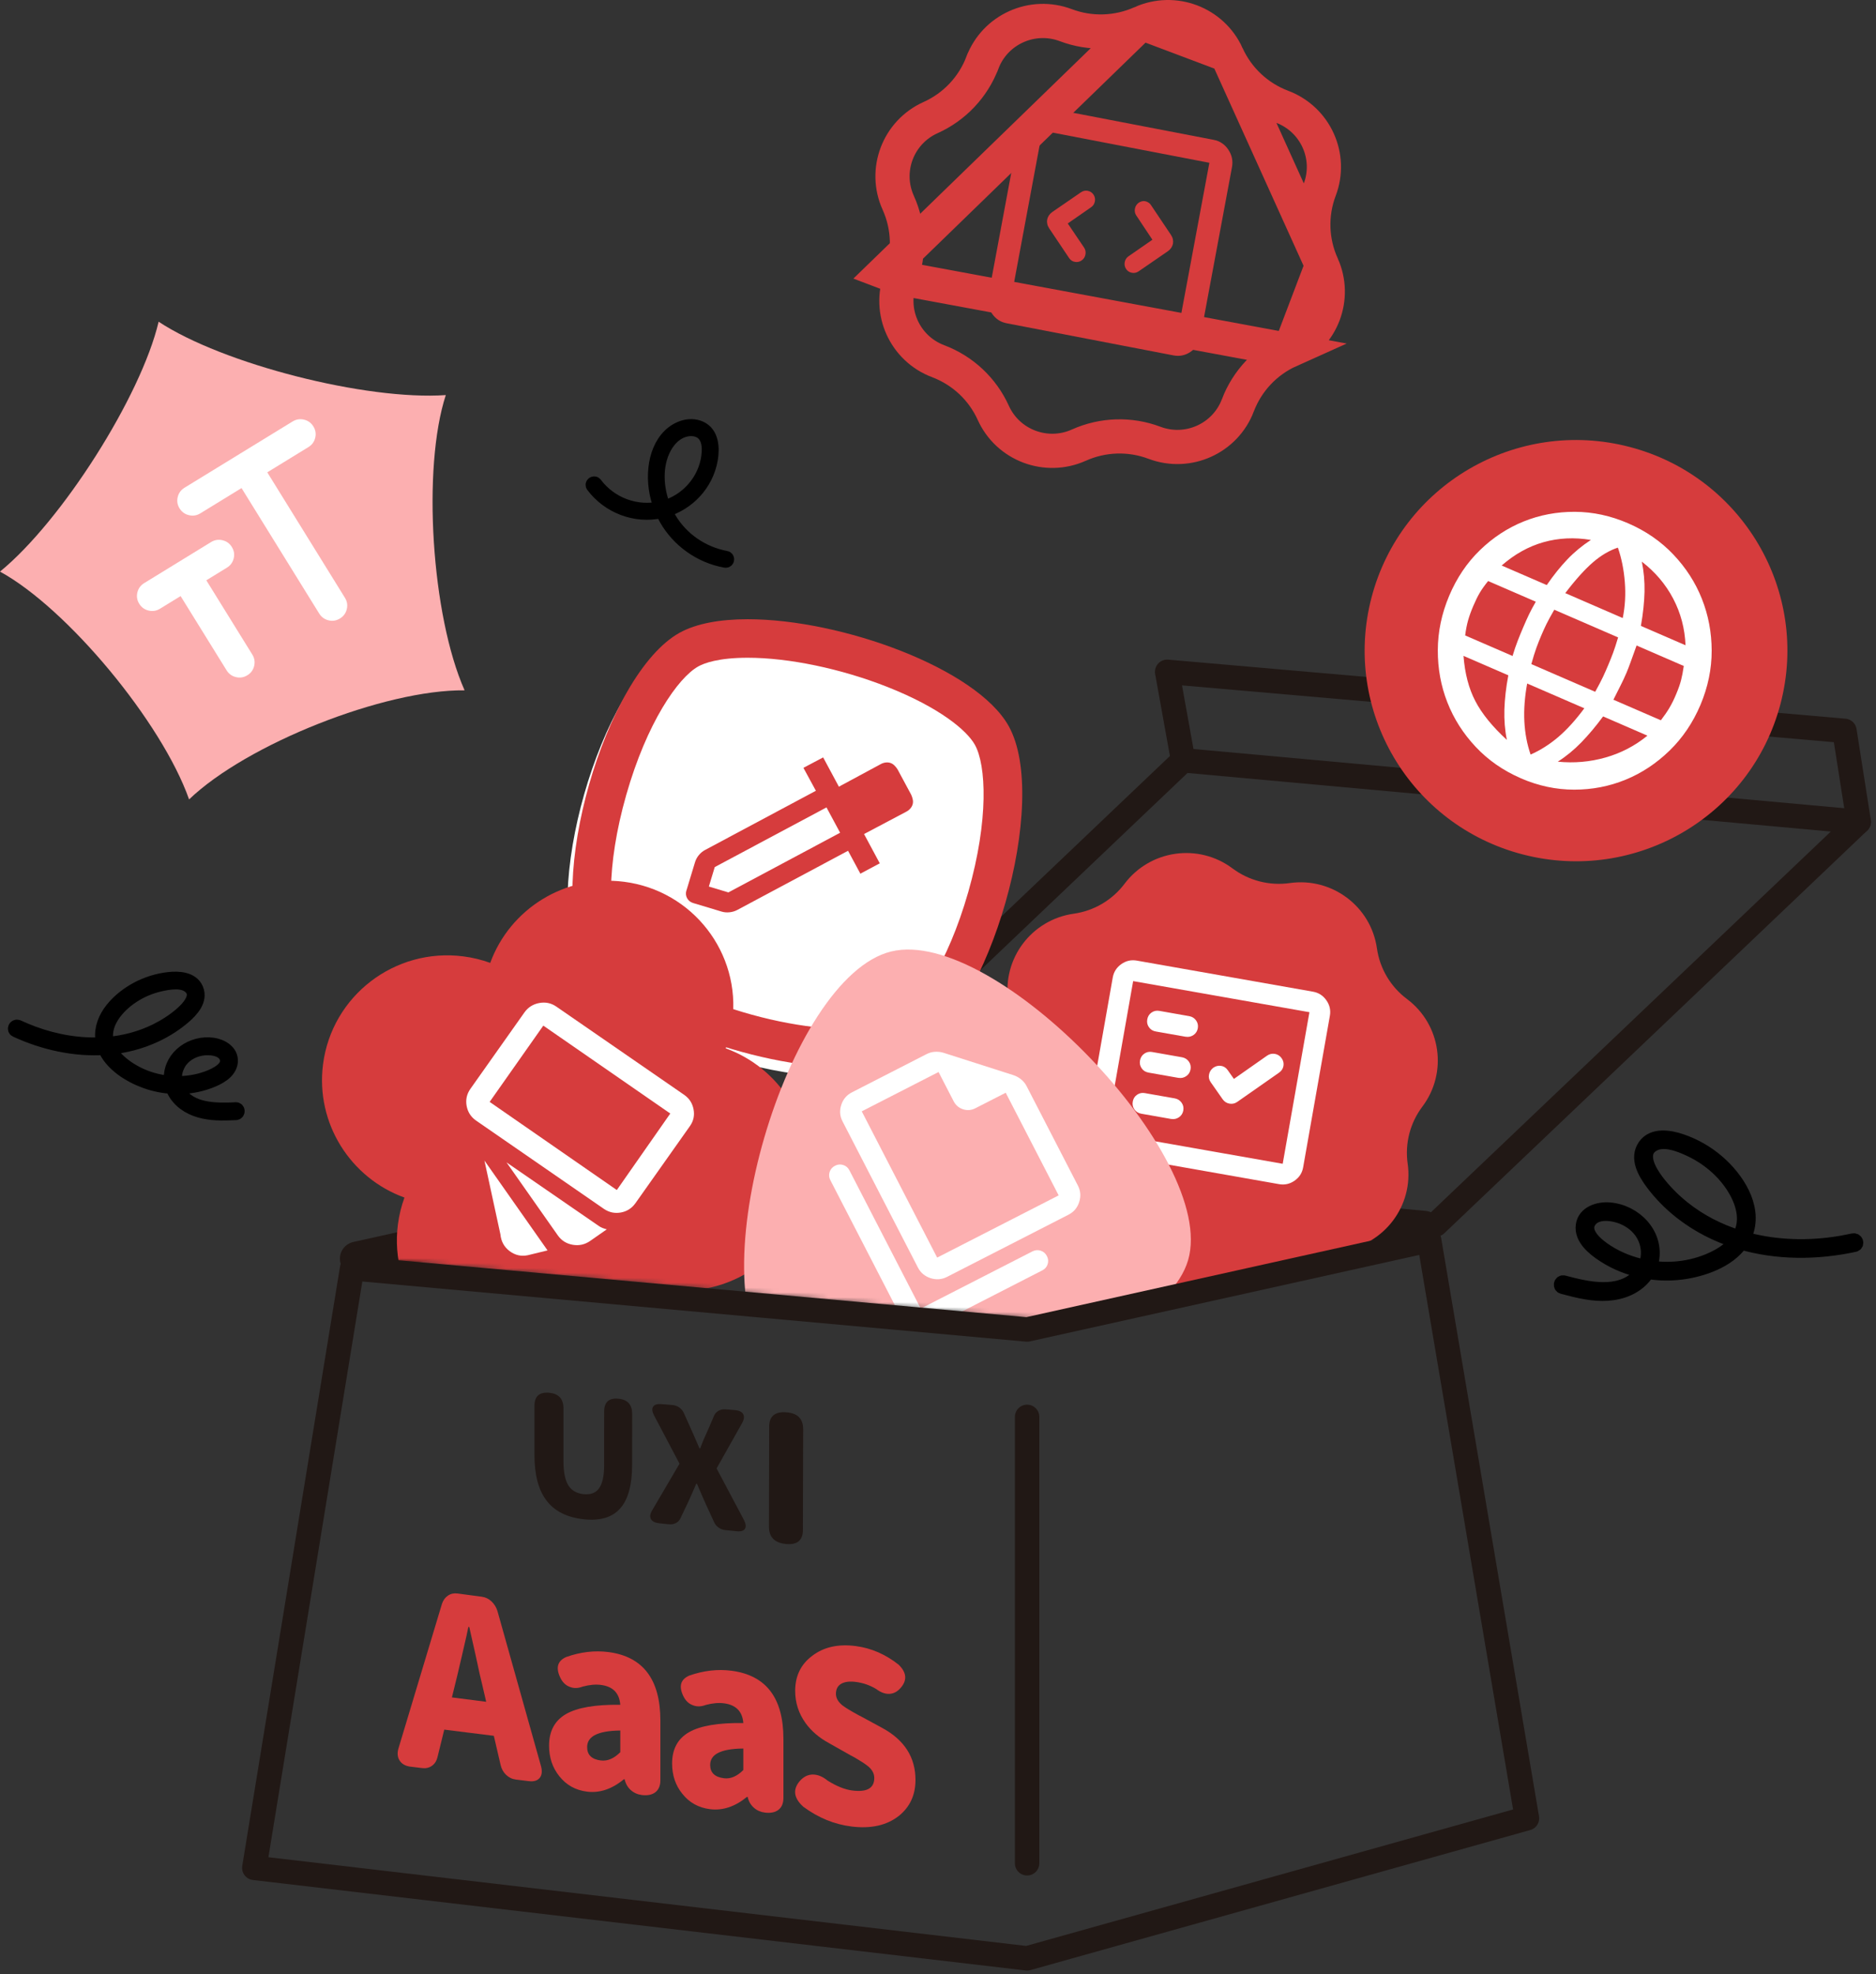 <svg width="384" height="404" viewBox="0 0 384 404" fill="none" xmlns="http://www.w3.org/2000/svg">
<rect x="0" y="0" width="384" height="404" fill="#333333" stroke="none"/>
<path d="M293.913 250.571L380.465 168.18L242.17 155.593L155.618 237.984" stroke="#211815" stroke-width="5" stroke-linecap="round" stroke-linejoin="round"/>
<path d="M73.075 257.581L155.374 239.316" stroke="#211815" stroke-width="7" stroke-linecap="round" stroke-linejoin="round"/>
<path d="M160.44 239.316L291.476 251.284" stroke="#211815" stroke-width="7" stroke-linecap="round" stroke-linejoin="round"/>
<path d="M210.24 289.958V381.309" stroke="#211815" stroke-width="5" stroke-linecap="round" stroke-linejoin="round"/>
<path d="M91.248 80.852C74.946 81.986 45.561 74.482 32.47 65.837C28.88 81.08 12.649 106.646 0 116.976C13.785 124.511 33.141 147.816 38.704 163.595C50.516 152.257 78.71 141.092 95.099 141.273C88.313 125.975 86.388 95.772 91.248 80.86V80.852Z" fill="#FCAFB0"/>
<path d="M49.437 99.883L41.014 105.05C40.286 105.499 39.502 105.625 38.671 105.428C37.84 105.231 37.207 104.767 36.756 104.042C36.304 103.317 36.178 102.537 36.376 101.718C36.574 100.899 37.041 100.261 37.769 99.812L59.886 86.256C60.614 85.807 61.397 85.681 62.228 85.878C63.06 86.075 63.693 86.539 64.144 87.264C64.595 87.997 64.722 88.769 64.524 89.588C64.326 90.407 63.859 91.045 63.131 91.494L54.709 96.661L70.603 122.332C71.055 123.057 71.181 123.837 70.983 124.664C70.785 125.491 70.318 126.121 69.59 126.57C68.854 127.019 68.078 127.145 67.255 126.948C66.432 126.751 65.791 126.286 65.339 125.562L49.445 99.891L49.437 99.883ZM36.969 121.986L32.758 124.569C32.03 125.018 31.246 125.144 30.415 124.947C29.584 124.75 28.951 124.286 28.5 123.561C28.048 122.828 27.922 122.057 28.12 121.237C28.317 120.418 28.785 119.78 29.513 119.331L43.199 110.934C43.927 110.485 44.711 110.359 45.542 110.556C46.373 110.753 47.007 111.218 47.458 111.943C47.909 112.675 48.036 113.447 47.838 114.266C47.64 115.085 47.173 115.723 46.445 116.172L42.233 118.756L51.645 133.951C52.096 134.675 52.223 135.455 52.025 136.282C51.827 137.109 51.36 137.74 50.632 138.189C49.896 138.638 49.12 138.764 48.297 138.567C47.474 138.37 46.832 137.905 46.381 137.18L36.969 121.986Z" fill="white"/>
<path d="M270.614 54.273L270.613 54.271C268.412 49.395 268.228 43.841 270.134 38.826C272.713 32.032 269.28 24.426 262.44 21.847L262.439 21.847C257.422 19.953 253.359 16.154 251.154 11.271L270.614 54.273ZM270.614 54.273C273.613 60.903 270.655 68.703 263.99 71.7L270.614 54.273ZM233.637 4.671L233.635 4.672C228.749 6.862 223.186 7.045 218.162 5.149C211.317 2.568 203.678 6.012 201.096 12.813L201.095 12.814C199.192 17.821 195.376 21.869 190.482 24.064C183.817 27.061 180.86 34.861 183.858 41.49L183.859 41.492C186.06 46.368 186.245 51.921 184.339 56.936C184.339 56.936 184.339 56.936 184.339 56.937M233.637 4.671L181.067 55.693L184.339 56.937M233.637 4.671C240.314 1.671 248.151 4.64 251.154 11.27L233.637 4.671ZM184.339 56.937C181.76 63.731 185.193 71.337 192.032 73.916L192.033 73.916C197.051 75.81 201.114 79.61 203.32 84.494C206.322 91.123 214.159 94.091 220.835 91.092L220.838 91.091C225.724 88.901 231.287 88.718 236.311 90.614C243.157 93.194 250.795 89.751 253.377 82.95L253.377 82.949C255.28 77.942 259.095 73.895 263.99 71.7L184.339 56.937Z" stroke="#D63C3D" stroke-width="7"/>
<path d="M218.559 45.732L223.348 42.404C223.762 42.118 224.014 41.727 224.11 41.217C224.206 40.706 224.11 40.248 223.829 39.827C223.548 39.406 223.156 39.151 222.661 39.053C222.166 38.955 221.7 39.053 221.279 39.339L215.38 43.395C215.099 43.598 214.87 43.831 214.693 44.094C214.516 44.364 214.405 44.642 214.346 44.935C214.294 45.228 214.301 45.529 214.368 45.837C214.434 46.145 214.567 46.445 214.759 46.731L218.854 52.838C219.15 53.259 219.542 53.514 220.044 53.597C220.54 53.68 220.998 53.582 221.412 53.289C221.826 52.996 222.084 52.598 222.181 52.08C222.277 51.561 222.181 51.096 221.9 50.667L218.559 45.724V45.732ZM235.877 49.067L230.984 52.455C230.57 52.741 230.319 53.139 230.222 53.65C230.126 54.161 230.222 54.626 230.503 55.047C230.784 55.468 231.176 55.723 231.671 55.821C232.166 55.919 232.625 55.821 233.053 55.535L239.063 51.404C239.344 51.201 239.573 50.968 239.75 50.705C239.927 50.434 240.038 50.156 240.097 49.864C240.149 49.571 240.142 49.27 240.075 48.962C240.009 48.654 239.876 48.353 239.684 48.068L235.589 41.96C235.47 41.758 235.3 41.585 235.079 41.45C234.857 41.314 234.635 41.224 234.413 41.179C234.192 41.134 233.97 41.142 233.748 41.194C233.526 41.247 233.305 41.337 233.098 41.472C232.669 41.78 232.403 42.193 232.307 42.704C232.211 43.215 232.307 43.681 232.588 44.101L235.892 49.067H235.877ZM206.015 66.143C204.759 65.903 203.768 65.234 203.037 64.144C202.305 63.055 202.061 61.868 202.297 60.591L208.772 25.846C209.009 24.562 209.667 23.54 210.746 22.796C211.818 22.045 212.986 21.79 214.242 22.038L248.428 28.618C249.692 28.859 250.697 29.535 251.429 30.632C252.168 31.729 252.412 32.923 252.175 34.208L245.7 68.953C245.464 70.23 244.806 71.236 243.727 71.98C242.648 72.724 241.472 72.972 240.208 72.731L206.023 66.15L206.015 66.143ZM206.888 61.478L241.073 68.058L247.548 33.314L213.362 26.733L206.888 61.478Z" fill="#D63C3D"/>
<mask id="mask0_1_30788" style="mask-type:luminance" maskUnits="userSpaceOnUse" x="36" y="94" width="283" height="177">
<path d="M57.673 255.827L215.194 270.213L309.708 249.238L318.625 183.901L161.168 94.267L36.753 203.709L57.673 255.827Z" fill="white"/>
</mask>
<g mask="url(#mask0_1_30788)">
<path d="M186.309 217.685C171.015 226.175 127.457 213.839 118.935 198.602C110.413 183.365 122.796 139.973 138.091 131.484C153.386 122.994 196.944 135.33 205.465 150.567C213.987 165.804 201.604 209.196 186.309 217.685Z" fill="white"/>
<path d="M153.048 134.604C161.451 134.604 172.117 136.827 181.581 140.555C192.302 144.78 197.896 149.455 199.55 152.418C201.86 156.549 202.422 167.726 198.205 182.513C193.987 197.301 187.602 206.507 183.456 208.809C182.261 209.471 179.357 210.582 173.352 210.582C164.941 210.582 154.275 208.36 144.819 204.631C134.098 200.406 128.504 195.732 126.842 192.768C124.532 188.638 123.97 177.461 128.188 162.673C132.405 147.886 138.79 138.679 142.936 136.378C144.131 135.715 147.027 134.604 153.04 134.604M153.048 126.722C147.446 126.722 142.549 127.581 139.099 129.496C123.804 137.986 111.421 181.37 119.943 196.615C126.542 208.415 154.14 218.473 173.36 218.473C178.962 218.473 183.859 217.614 187.309 215.698C202.604 207.209 214.987 163.824 206.465 148.58C199.866 136.78 172.268 126.722 153.048 126.722Z" fill="#D63C3D"/>
<path fill-rule="evenodd" clip-rule="evenodd" d="M142.265 176.445L140.519 182.207L140.499 182.227C140.328 182.791 140.376 183.321 140.642 183.811C140.908 184.3 141.324 184.633 141.89 184.803L147.674 186.542C148.207 186.705 148.759 186.753 149.332 186.692C149.905 186.631 150.43 186.474 150.901 186.223L173.588 174.107L176.112 178.796L180.081 176.676L176.862 170.682L185.532 166.096C185.852 165.926 186.118 165.715 186.336 165.457C186.555 165.205 186.712 164.927 186.8 164.635C186.889 164.336 186.909 164.023 186.848 163.683C186.787 163.344 186.677 162.997 186.521 162.65L183.724 157.452C183.519 157.126 183.294 156.847 183.042 156.609C182.789 156.372 182.517 156.209 182.223 156.12C181.93 156.032 181.616 156.005 181.282 156.045C180.948 156.086 180.62 156.188 180.307 156.358L171.712 160.992L168.492 154.999L164.454 157.133L167.005 161.828L144.319 173.944C143.848 174.195 143.425 174.542 143.057 174.984C142.688 175.425 142.429 175.915 142.265 176.445ZM149.093 182.628L145.096 181.426L146.303 177.444L169.175 165.233L171.964 170.417L149.093 182.628Z" fill="#D63C3D"/>
<path d="M291.139 226.47C296.377 219.526 294.97 209.663 287.994 204.442C284.642 201.935 282.433 198.208 281.845 194.076C280.62 185.475 272.626 179.488 263.994 180.716C259.848 181.302 255.636 180.221 252.292 177.723C245.324 172.502 235.426 173.904 230.187 180.856C227.672 184.196 223.931 186.398 219.785 186.984C211.153 188.204 205.145 196.171 206.378 204.772C206.966 208.904 205.881 213.101 203.374 216.433C198.135 223.377 199.542 233.24 206.519 238.46C209.87 240.967 212.08 244.695 212.668 248.827C213.892 257.428 221.887 263.415 230.518 262.186C234.665 261.601 238.877 262.681 242.22 265.18C249.189 270.4 259.087 268.998 264.325 262.046C266.841 258.706 270.582 256.504 274.728 255.919C283.36 254.698 289.368 246.732 288.135 238.13C287.547 233.999 288.631 229.801 291.139 226.47Z" fill="#D63C3D"/>
<path d="M225.736 235.965C224.595 235.76 223.685 235.186 223.012 234.219C222.339 233.259 222.101 232.201 222.298 231.062L227.77 200.041C227.975 198.893 228.558 197.982 229.518 197.302C230.486 196.621 231.536 196.383 232.676 196.58L268.758 202.943C269.907 203.148 270.817 203.731 271.498 204.706C272.179 205.674 272.417 206.732 272.212 207.88L266.74 238.901C266.535 240.041 265.952 240.951 264.984 241.623C264.016 242.296 262.958 242.534 261.809 242.329L225.727 235.965H225.736ZM226.474 231.8L262.556 238.163L268.028 207.142L231.946 200.779L226.474 231.8ZM239.732 228.987C240.306 229.085 240.839 228.971 241.323 228.643C241.808 228.315 242.103 227.847 242.21 227.257C242.316 226.658 242.193 226.125 241.857 225.65C241.512 225.174 241.053 224.887 240.478 224.78L234.342 223.698C233.743 223.591 233.21 223.706 232.734 224.042C232.258 224.37 231.971 224.838 231.864 225.436C231.757 226.035 231.872 226.568 232.209 227.044C232.537 227.519 233.004 227.806 233.603 227.913L239.74 228.995L239.732 228.987ZM252.563 220.787L251.3 218.991C250.947 218.499 250.496 218.204 249.93 218.122C249.364 218.04 248.838 218.171 248.338 218.515C247.879 218.868 247.591 219.327 247.477 219.885C247.362 220.442 247.477 220.967 247.821 221.467L250.274 224.969C250.627 225.461 251.095 225.756 251.669 225.855C252.243 225.953 252.768 225.838 253.26 225.494L261.817 219.508C262.31 219.163 262.613 218.704 262.712 218.146C262.81 217.589 262.687 217.056 262.342 216.564C261.998 216.072 261.53 215.768 260.956 215.67C260.373 215.572 259.84 215.695 259.34 216.047L252.58 220.787H252.563ZM241.217 220.574C241.791 220.672 242.324 220.557 242.808 220.229C243.292 219.901 243.588 219.434 243.694 218.843C243.801 218.245 243.678 217.712 243.342 217.236C242.997 216.761 242.538 216.474 241.963 216.367L235.827 215.285C235.228 215.178 234.695 215.293 234.219 215.629C233.743 215.965 233.456 216.424 233.349 217.023C233.242 217.622 233.357 218.155 233.694 218.63C234.022 219.106 234.489 219.393 235.088 219.499L241.225 220.582L241.217 220.574ZM242.702 212.16C243.276 212.259 243.809 212.144 244.293 211.816C244.777 211.488 245.073 211.021 245.179 210.43C245.286 209.832 245.163 209.299 244.827 208.823C244.482 208.347 244.023 208.06 243.448 207.954L237.312 206.871C236.713 206.765 236.179 206.88 235.704 207.216C235.228 207.544 234.941 208.011 234.834 208.61C234.727 209.208 234.842 209.741 235.179 210.217C235.507 210.693 235.974 210.98 236.573 211.086L242.71 212.169L242.702 212.16Z" fill="white"/>
<path d="M127.731 180.449C115.601 178.896 104.357 186.053 100.346 197.049C98.597 196.418 96.761 195.961 94.839 195.717C80.786 193.912 67.928 203.796 66.124 217.795C64.566 229.879 71.75 241.08 82.788 245.076C82.155 246.818 81.696 248.647 81.451 250.562C79.639 264.562 89.569 277.37 103.614 279.168C115.743 280.72 126.987 273.563 130.999 262.567C132.747 263.198 134.583 263.655 136.506 263.899C150.558 265.704 163.416 255.812 165.22 241.821C166.779 229.737 159.594 218.536 148.556 214.54C149.189 212.798 149.648 210.969 149.893 209.054C151.705 195.055 141.783 182.246 127.731 180.449Z" fill="#D63C3D"/>
<path d="M112.072 255.891L108.028 256.876C106.683 257.152 105.449 256.876 104.325 256.041C103.202 255.205 102.569 254.054 102.426 252.588L99.159 237.501L112.079 255.891H112.072ZM120.823 253.936C119.739 254.693 118.544 254.961 117.246 254.74C115.949 254.519 114.92 253.873 114.168 252.801L103.684 237.88L122.508 250.846C122.777 251.035 123.038 251.185 123.299 251.288C123.56 251.39 123.861 251.485 124.201 251.579L120.823 253.936ZM130.041 246.259C129.297 247.291 128.308 247.914 127.066 248.135C125.823 248.355 124.684 248.111 123.632 247.402L97.402 229.288C96.365 228.547 95.74 227.554 95.511 226.3C95.289 225.047 95.543 223.896 96.278 222.84L107.364 207.162C108.107 206.129 109.112 205.499 110.378 205.262C111.644 205.026 112.8 205.262 113.844 205.972L140.034 224.046C141.086 224.771 141.727 225.764 141.965 227.018C142.202 228.271 141.957 229.406 141.229 230.439L130.041 246.266V246.259ZM126.259 243.531L137.201 227.877L111.209 209.889L100.227 225.496L126.251 243.531H126.259Z" fill="white"/>
<path d="M243.195 257.88C237.067 278.885 173.087 294.537 157.89 278.753C142.694 262.961 161.079 199.939 182.403 194.719C203.727 189.499 249.323 236.876 243.195 257.88Z" fill="#FCAFB0"/>
<path d="M218.731 248.572L193.863 261.302C192.786 261.854 191.655 261.94 190.484 261.57C189.313 261.191 188.442 260.466 187.889 259.394L172.451 229.465C171.898 228.401 171.818 227.281 172.198 226.115C172.578 224.948 173.306 224.089 174.39 223.537L189.661 215.718C190.199 215.442 190.761 215.284 191.354 215.245C191.948 215.206 192.525 215.269 193.087 215.434L207.504 220.045C208.049 220.235 208.556 220.518 209.023 220.897C209.482 221.275 209.854 221.724 210.13 222.26L220.638 242.628C221.192 243.7 221.279 244.828 220.899 245.994C220.519 247.169 219.799 248.02 218.747 248.556L218.731 248.572ZM205.858 223.624L199.662 226.793C198.839 227.21 197.993 227.289 197.13 227.006C196.268 226.73 195.619 226.178 195.2 225.358L192.114 219.383L176.392 227.431L191.829 257.361L216.698 244.631L205.858 223.616V223.624ZM190.484 271.699C189.416 272.25 188.292 272.337 187.129 271.959C185.966 271.588 185.103 270.863 184.557 269.799L169.967 241.517C169.682 240.965 169.635 240.406 169.817 239.838C169.999 239.271 170.371 238.845 170.924 238.561C171.478 238.277 172.04 238.23 172.602 238.411C173.171 238.593 173.591 238.963 173.876 239.515L188.466 267.797L211.325 256.092C211.879 255.808 212.441 255.761 213.011 255.942C213.58 256.123 214.008 256.494 214.292 257.045C214.577 257.597 214.625 258.157 214.443 258.716C214.261 259.284 213.889 259.702 213.335 259.985L190.476 271.691L190.484 271.699Z" fill="white"/>
</g>
<path d="M312.553 372.098L210.24 400.763L52.053 382.25L72.074 259.553L210.24 272.073L292.532 253.808L312.553 372.098Z" stroke="#211815" stroke-width="5" stroke-linecap="round" stroke-linejoin="round"/>
<path d="M148.589 114.233C143.721 113.349 139.357 110.338 136.876 106.052C136.563 105.517 136.278 104.95 136.026 104.367C140.845 102.99 144.573 98.956 145.432 93.988C145.819 91.732 145.709 88.724 143.283 87.646C141.146 86.701 138.679 87.655 137.111 89.195C135.365 90.909 134.492 93.368 134.223 95.752C133.912 98.489 134.324 101.303 135.314 103.864C135.339 103.929 135.365 103.987 135.389 104.052C130.343 105.248 124.94 103.282 121.793 99.088C121.615 98.85 121.237 99.12 121.415 99.358C124.59 103.595 130.06 105.717 135.264 104.559C135.367 104.535 135.47 104.511 135.573 104.486C137.604 109.169 141.694 112.756 146.608 114.234C147.233 114.419 147.866 114.569 148.504 114.689C148.801 114.748 148.88 114.284 148.589 114.233ZM135.984 91.498C137.046 89.519 138.925 87.854 141.266 87.752C142.405 87.703 143.567 88.07 144.284 88.994C145.063 89.99 145.203 91.346 145.13 92.57C144.839 97.561 141.438 101.99 136.725 103.666C136.432 103.773 136.135 103.863 135.84 103.947C134.238 100.01 133.955 95.249 135.975 91.504L135.984 91.498Z" fill="black" stroke="black" stroke-width="3" stroke-linecap="round" stroke-linejoin="round"/>
<path d="M48.252 227.079C44.188 227.25 38.938 227.336 36.503 223.392C36.309 223.079 36.154 222.748 36.029 222.404C38.339 222.443 40.65 222.069 42.807 221.26C44.572 220.6 47.007 219.431 47.189 217.276C47.358 215.26 45.314 214.1 43.564 213.853C39.427 213.279 35.128 216.103 35.026 220.481C35.018 220.894 35.056 221.289 35.124 221.679C33.776 221.587 32.432 221.362 31.132 220.978C29.297 220.442 27.549 219.619 25.979 218.532C24.445 217.469 22.948 216.078 22.172 214.346C25.513 214.05 28.8 213.21 31.931 211.728C33.977 210.761 35.899 209.524 37.62 208.048C39.173 206.711 41.063 204.689 40.146 202.463C39.259 200.322 36.497 200.205 34.534 200.426C32.294 200.681 30.119 201.356 28.132 202.409C24.485 204.347 20.467 208.156 21.012 212.675C21.059 213.048 21.131 213.402 21.232 213.751C16.378 214.05 11.428 213.21 6.836 211.524C5.745 211.122 4.674 210.678 3.621 210.191C3.23 210.008 2.901 210.599 3.293 210.775C8.971 213.394 15.279 214.8 21.456 214.392C22.807 217.786 26.679 220.131 29.925 221.282C31.649 221.896 33.47 222.253 35.307 222.353C35.74 223.7 36.656 224.876 37.823 225.743C39.705 227.139 42.009 227.651 44.312 227.771C45.625 227.838 46.95 227.788 48.26 227.729C48.692 227.709 48.678 227.043 48.247 227.056L48.252 227.079ZM27.195 203.743C28.92 202.629 30.847 201.828 32.86 201.382C34.676 200.985 37.433 200.511 38.952 201.905C41.018 203.798 38.543 206.381 37.063 207.65C35.52 208.966 33.795 210.073 31.97 210.978C28.787 212.544 25.385 213.425 21.926 213.71C20.606 209.639 24.005 205.795 27.195 203.743ZM36.514 217.654C37.501 215.941 39.289 214.869 41.224 214.55C42.911 214.266 45.628 214.476 46.386 216.324C47.308 218.572 44.163 220.045 42.537 220.644C40.396 221.433 38.118 221.78 35.847 221.715C35.556 220.352 35.808 218.897 36.529 217.655L36.514 217.654Z" fill="black" stroke="black" stroke-width="3" stroke-linecap="round" stroke-linejoin="round"/>
<path d="M319.881 263.315C321.476 263.742 323.078 264.161 324.71 264.433C327.568 264.912 330.529 264.904 333.21 263.705C334.879 262.962 336.319 261.77 337.219 260.233C339.494 260.608 341.827 260.66 344.102 260.373C348.392 259.836 353.783 258.011 356.36 254.223C363.818 256.393 371.933 256.371 379.606 254.701C380.137 254.583 379.894 253.781 379.362 253.892C377.937 254.201 376.504 254.466 375.064 254.657C368.98 255.473 362.681 255.164 356.81 253.487C357.032 253.09 357.224 252.671 357.379 252.229C359.284 246.844 355.4 241.077 351.456 237.723C349.308 235.891 346.826 234.471 344.146 233.559C341.798 232.757 338.379 232.154 336.71 234.537C334.975 237.016 336.747 240.01 338.283 242.07C339.981 244.343 342.004 246.381 344.249 248.124C347.676 250.787 351.486 252.7 355.496 253.973C354.071 255.885 351.855 257.18 349.684 258.07C347.462 258.982 345.099 259.519 342.699 259.674C341 259.784 339.294 259.703 337.618 259.446C337.818 258.99 337.965 258.512 338.069 258.004C339.147 252.612 334.642 247.985 329.414 247.565C327.206 247.389 324.385 248.257 324.046 250.773C323.676 253.458 326.342 255.547 328.329 256.842C330.751 258.416 333.483 259.497 336.326 260.079C336.082 260.461 335.802 260.822 335.477 261.16C331.415 265.331 325.006 263.808 320.065 262.499C319.541 262.359 319.342 263.176 319.866 263.315H319.881ZM355.983 253.252C351.826 251.964 347.897 249.971 344.427 247.183C342.44 245.587 340.631 243.762 339.095 241.732C337.618 239.775 335.299 235.942 338.342 234.184C340.587 232.882 343.836 234.206 345.955 235.192C348.296 236.281 350.437 237.781 352.254 239.613C355.599 242.997 358.723 248.617 355.991 253.252H355.983ZM336.762 259.291C333.963 258.754 331.26 257.71 328.853 256.165C327.022 254.988 323.566 252.332 325.308 249.824C326.741 247.757 330.13 248.242 332.117 249.044C334.399 249.964 336.296 251.758 337.035 254.127C337.574 255.841 337.485 257.695 336.762 259.291Z" fill="black" stroke="black" stroke-width="3" stroke-linecap="round" stroke-linejoin="round"/>
<path d="M242.17 155.593L238.909 137.485L377.544 149.568L380.465 168.18" stroke="#211815" stroke-width="5" stroke-linecap="round" stroke-linejoin="round"/>
<path d="M364.449 144.05C370.492 121.023 356.652 97.476 333.538 91.457C310.423 85.438 286.787 99.225 280.745 122.251C274.702 145.278 288.542 168.825 311.656 174.844C334.771 180.864 358.407 167.076 364.449 144.05Z" fill="#D63C3D"/>
<path d="M311.294 159.263C307.7 157.702 304.629 155.571 302.073 152.854C299.518 150.144 297.58 147.102 296.26 143.735C294.939 140.368 294.291 136.803 294.306 133.04C294.322 129.269 295.095 125.569 296.635 121.925C298.174 118.28 300.268 115.167 302.933 112.584C305.598 110.001 308.583 108.045 311.88 106.714C315.185 105.383 318.678 104.725 322.366 104.741C326.055 104.757 329.696 105.541 333.29 107.102C336.885 108.663 339.964 110.786 342.519 113.479C345.082 116.173 347.028 119.191 348.356 122.535C349.684 125.878 350.356 129.419 350.364 133.159C350.372 136.898 349.606 140.59 348.075 144.234C346.535 147.878 344.425 151 341.737 153.614C339.049 156.221 336.049 158.209 332.736 159.564C329.423 160.919 325.914 161.6 322.218 161.6C318.522 161.6 314.873 160.824 311.278 159.263H311.294ZM313.294 154.422C315.303 153.535 317.194 152.331 318.967 150.826C320.741 149.312 322.515 147.356 324.297 144.947L312.599 139.877C312.091 142.634 311.903 145.216 312.021 147.625C312.146 150.033 312.568 152.299 313.302 154.422H313.294ZM308.442 151.42C308.036 149.415 307.871 147.332 307.934 145.177C308.004 143.022 308.27 140.693 308.739 138.197L299.565 134.22C299.846 137.841 300.651 140.93 301.995 143.489C303.331 146.056 305.48 148.694 308.442 151.42ZM318.874 155.872C322.202 156.205 325.453 155.92 328.618 155.024C331.782 154.129 334.65 152.64 337.213 150.548L328.141 146.611C326.656 148.623 325.172 150.39 323.679 151.927C322.187 153.464 320.585 154.779 318.874 155.864V155.872ZM299.909 130.037L309.606 134.244C309.958 133.056 310.317 132.018 310.669 131.115C311.02 130.211 311.38 129.34 311.747 128.476C312.193 127.431 312.599 126.512 312.974 125.735C313.349 124.959 313.81 124.095 314.365 123.137L304.605 118.906C303.894 119.786 303.316 120.594 302.886 121.323C302.456 122.051 302.011 122.962 301.55 124.048C301.097 125.117 300.745 126.092 300.495 126.987C300.245 127.882 300.05 128.896 299.909 130.029V130.037ZM313.458 135.908L326.524 141.572C327.211 140.336 327.743 139.314 328.118 138.522C328.485 137.73 328.852 136.906 329.212 136.042C329.563 135.203 329.884 134.402 330.173 133.634C330.462 132.865 330.806 131.804 331.212 130.441L318.147 124.777C317.436 126.005 316.897 126.987 316.537 127.724C316.178 128.461 315.818 129.245 315.467 130.085C315.107 130.94 314.771 131.78 314.474 132.604C314.177 133.428 313.834 134.529 313.451 135.9L313.458 135.908ZM330.243 143.188L339.964 147.403C340.651 146.508 341.237 145.668 341.706 144.868C342.183 144.068 342.644 143.141 343.089 142.071C343.55 140.978 343.886 140.019 344.097 139.203C344.308 138.379 344.496 137.405 344.652 136.288L334.994 132.097C334.439 133.626 334.033 134.767 333.759 135.527C333.486 136.288 333.212 137.001 332.931 137.674C332.548 138.57 332.157 139.409 331.759 140.194C331.36 140.97 330.853 141.976 330.243 143.204V143.188ZM335.877 128.088L345.012 132.049C344.871 128.619 344.027 125.434 342.48 122.495C340.933 119.556 338.792 117.037 336.064 114.937C336.479 116.926 336.658 118.97 336.619 121.069C336.572 123.168 336.33 125.514 335.877 128.088ZM320.397 121.378L332.157 126.48C332.642 124.119 332.79 121.663 332.587 119.12C332.384 116.577 331.915 114.224 331.165 112.069C329.446 112.632 327.75 113.63 326.078 115.064C324.414 116.498 322.515 118.597 320.397 121.378ZM307.371 115.729L316.608 119.73C317.998 117.71 319.405 115.959 320.819 114.478C322.234 112.996 323.843 111.665 325.641 110.493C322.234 109.93 318.999 110.089 315.928 110.96C312.857 111.832 310.012 113.424 307.379 115.729H307.371Z" fill="white"/>
<path d="M119.461 310.905C116.107 310.541 113.598 309.297 111.934 307.172C110.245 305.011 109.4 301.882 109.4 297.786V287.708C109.4 285.747 110.39 284.851 112.371 285.02C114.351 285.189 115.341 286.259 115.336 288.231V298.994C115.336 301.273 115.676 302.947 116.365 304.018C117.03 305.042 118.063 305.626 119.461 305.769C120.859 305.912 121.892 305.544 122.562 304.653C123.295 303.7 123.664 302.087 123.664 299.814V292.916L123.669 288.866C123.669 286.945 124.625 286.07 126.537 286.234C128.449 286.398 129.405 287.442 129.4 289.373L129.391 299.737C129.391 303.931 128.551 306.942 126.882 308.759C125.261 310.557 122.781 311.268 119.451 310.91L119.461 310.905Z" fill="#211815"/>
<path d="M134.924 311.725C134.087 311.64 133.532 311.362 133.259 310.9C132.987 310.438 133.046 309.861 133.433 309.18L139.092 299.537L133.859 289.617C133.472 288.866 133.418 288.28 133.69 287.867C133.963 287.455 134.518 287.281 135.36 287.345L137.64 287.529C138.16 287.574 138.631 287.743 139.052 288.041C139.474 288.339 139.786 288.727 139.989 289.204L141.347 292.221C141.689 292.957 142.239 294.224 143.012 296.033C143.082 296.192 143.136 296.322 143.181 296.411L143.314 296.421C143.77 295.183 144.316 293.886 144.955 292.529L146.149 289.746C146.333 289.299 146.64 288.951 147.071 288.712C147.502 288.468 147.978 288.369 148.503 288.414L150.411 288.568C151.273 288.637 151.843 288.906 152.111 289.373C152.384 289.84 152.324 290.437 151.938 291.157L146.679 300.502L152.274 311.049C152.681 311.844 152.75 312.451 152.478 312.868C152.205 313.286 151.635 313.45 150.778 313.36L150.233 313.305L148.429 313.122C147.953 313.072 147.512 312.908 147.101 312.62C146.694 312.336 146.387 311.973 146.184 311.531L144.524 307.918C144.092 306.973 143.473 305.542 142.66 303.638L142.526 303.623C141.912 305.065 141.332 306.372 140.787 307.55L139.285 310.696C139.082 311.138 138.77 311.466 138.349 311.685C137.928 311.904 137.457 311.988 136.936 311.934L134.929 311.73L134.924 311.725Z" fill="#211815"/>
<path d="M160.884 315.973C158.558 315.749 157.395 314.564 157.4 312.419L157.443 291.971C157.443 289.826 158.617 288.846 160.949 289.02C163.28 289.193 164.406 290.358 164.4 292.513L164.373 302.793L164.347 313.073C164.341 315.228 163.189 316.193 160.884 315.968V315.973Z" fill="#211815"/>
<g clip-path="url(#clip0_1_30788)">
<path d="M84.058 361.547C83.014 361.419 82.257 361 81.797 360.284C81.336 359.568 81.272 358.688 81.61 357.644L90.474 328.188C90.72 327.468 91.126 326.911 91.696 326.528C92.266 326.145 92.918 326.004 93.656 326.1L98.64 326.765C99.379 326.866 100.031 327.18 100.601 327.714C101.171 328.247 101.577 328.909 101.823 329.693L110.682 361.228C111.02 362.345 110.961 363.202 110.5 363.799C110.039 364.397 109.283 364.629 108.238 364.501L105.607 364.178C104.837 364.082 104.171 363.763 103.601 363.22C103.031 362.678 102.657 361.998 102.47 361.191L101.084 355.227L96.009 354.593L90.934 353.959L89.548 359.6C89.366 360.366 88.987 360.954 88.417 361.36C87.847 361.766 87.177 361.921 86.411 361.829L84.058 361.542V361.547ZM92.503 347.366L99.516 348.26L98.777 345.068C98.44 343.746 97.961 341.621 97.345 338.689C96.762 336.09 96.329 334.18 96.055 332.962L95.868 332.939C95.777 333.322 95.654 333.911 95.499 334.708C95.097 336.491 94.792 337.832 94.578 338.721C94.486 339.136 94.345 339.724 94.163 340.486C93.761 342.241 93.456 343.527 93.242 344.352L92.503 347.362V347.366Z" fill="#D63C3D"/>
<path d="M120.187 366.654C117.816 366.362 115.91 365.3 114.464 363.463C113.078 361.725 112.39 359.651 112.39 357.239C112.39 354.27 113.543 352.118 115.85 350.777C118.158 349.441 121.865 348.808 126.967 348.876C126.784 346.482 125.458 345.123 123 344.809C121.892 344.668 120.647 344.781 119.261 345.155C118.308 345.52 117.433 345.538 116.63 345.206C115.768 344.9 115.107 344.243 114.647 343.24C113.726 341.261 114.14 339.88 115.891 339.1C118.841 338.056 121.732 337.719 124.564 338.088C131.636 339.018 135.174 343.692 135.174 352.113V364.306C135.174 365.441 134.819 366.271 134.112 366.8C133.437 367.302 132.53 367.48 131.39 367.343C130.528 367.238 129.78 366.91 129.151 366.362C128.522 365.815 128.098 365.104 127.883 364.233V364.137L127.701 364.115C125.271 366.121 122.763 366.969 120.182 366.654H120.187ZM123 360.271C124.354 360.439 125.676 359.874 126.967 358.575V354.143C124.568 354.165 122.799 354.494 121.659 355.132C120.674 355.693 120.182 356.491 120.182 357.535C120.182 359.131 121.121 360.043 122.995 360.275L123 360.271Z" fill="#D63C3D"/>
<path d="M145.371 370.243C143 369.951 141.094 368.898 139.649 367.07C138.263 365.346 137.574 363.285 137.574 360.891C137.574 357.946 138.728 355.812 141.035 354.485C143.342 353.162 147.049 352.538 152.152 352.611C151.969 350.235 150.642 348.89 148.185 348.571C147.077 348.43 145.832 348.539 144.446 348.913C143.493 349.273 142.617 349.291 141.815 348.963C140.953 348.658 140.292 348.005 139.831 347.011C138.91 345.046 139.325 343.678 141.076 342.903C144.026 341.868 146.917 341.54 149.749 341.909C156.821 342.839 160.359 347.481 160.359 355.834V367.931C160.359 369.058 160.003 369.883 159.297 370.403C158.622 370.9 157.714 371.077 156.574 370.936C155.713 370.831 154.965 370.508 154.336 369.96C153.706 369.418 153.282 368.711 153.068 367.849V367.753L152.886 367.731C150.455 369.719 147.948 370.558 145.367 370.243H145.371ZM148.185 363.91C149.539 364.078 150.861 363.518 152.152 362.227V357.827C149.753 357.845 147.984 358.169 146.844 358.803C145.859 359.355 145.367 360.152 145.367 361.183C145.367 362.765 146.306 363.673 148.18 363.905L148.185 363.91Z" fill="#D63C3D"/>
<path d="M174.296 373.782C170.79 373.353 167.498 372.003 164.424 369.737C162.455 367.954 162.227 366.19 163.731 364.453C164.502 363.586 165.382 363.153 166.385 363.149C167.384 363.149 168.391 363.559 169.408 364.393C171.255 365.552 172.946 366.226 174.483 366.418C177.465 366.792 178.956 365.939 178.956 363.86C178.956 362.998 178.573 362.232 177.802 361.557C177.31 361.11 176.28 360.44 174.711 359.537C174.433 359.405 174.232 359.3 174.109 359.223L169.727 356.742C167.698 355.648 166.084 354.275 164.885 352.611C163.471 350.632 162.765 348.439 162.765 346.032C162.765 342.981 163.932 340.583 166.271 338.841C168.637 337.04 171.624 336.383 175.222 336.867C178.359 337.286 181.263 338.554 183.94 340.665C185.568 342.252 185.723 343.82 184.4 345.366C183.725 346.168 182.946 346.592 182.07 346.638C181.195 346.684 180.292 346.355 179.371 345.662C178.108 344.892 176.726 344.404 175.217 344.203C173.927 344.034 172.919 344.157 172.194 344.572C171.469 344.992 171.109 345.68 171.109 346.638C171.109 347.472 171.537 348.248 172.399 348.968C172.983 349.428 174.123 350.122 175.814 351.043C176.029 351.166 176.197 351.252 176.321 351.298L180.611 353.628C185.134 356.09 187.391 359.633 187.391 364.252C187.391 367.343 186.252 369.797 183.976 371.62C181.514 373.554 178.286 374.274 174.287 373.786L174.296 373.782Z" fill="#D63C3D"/>
</g>
<defs>
<clipPath id="clip0_1_30788">
<rect width="105.999" height="47.854" fill="white" transform="translate(81.4 326.073)"/>
</clipPath>
</defs>
</svg>
